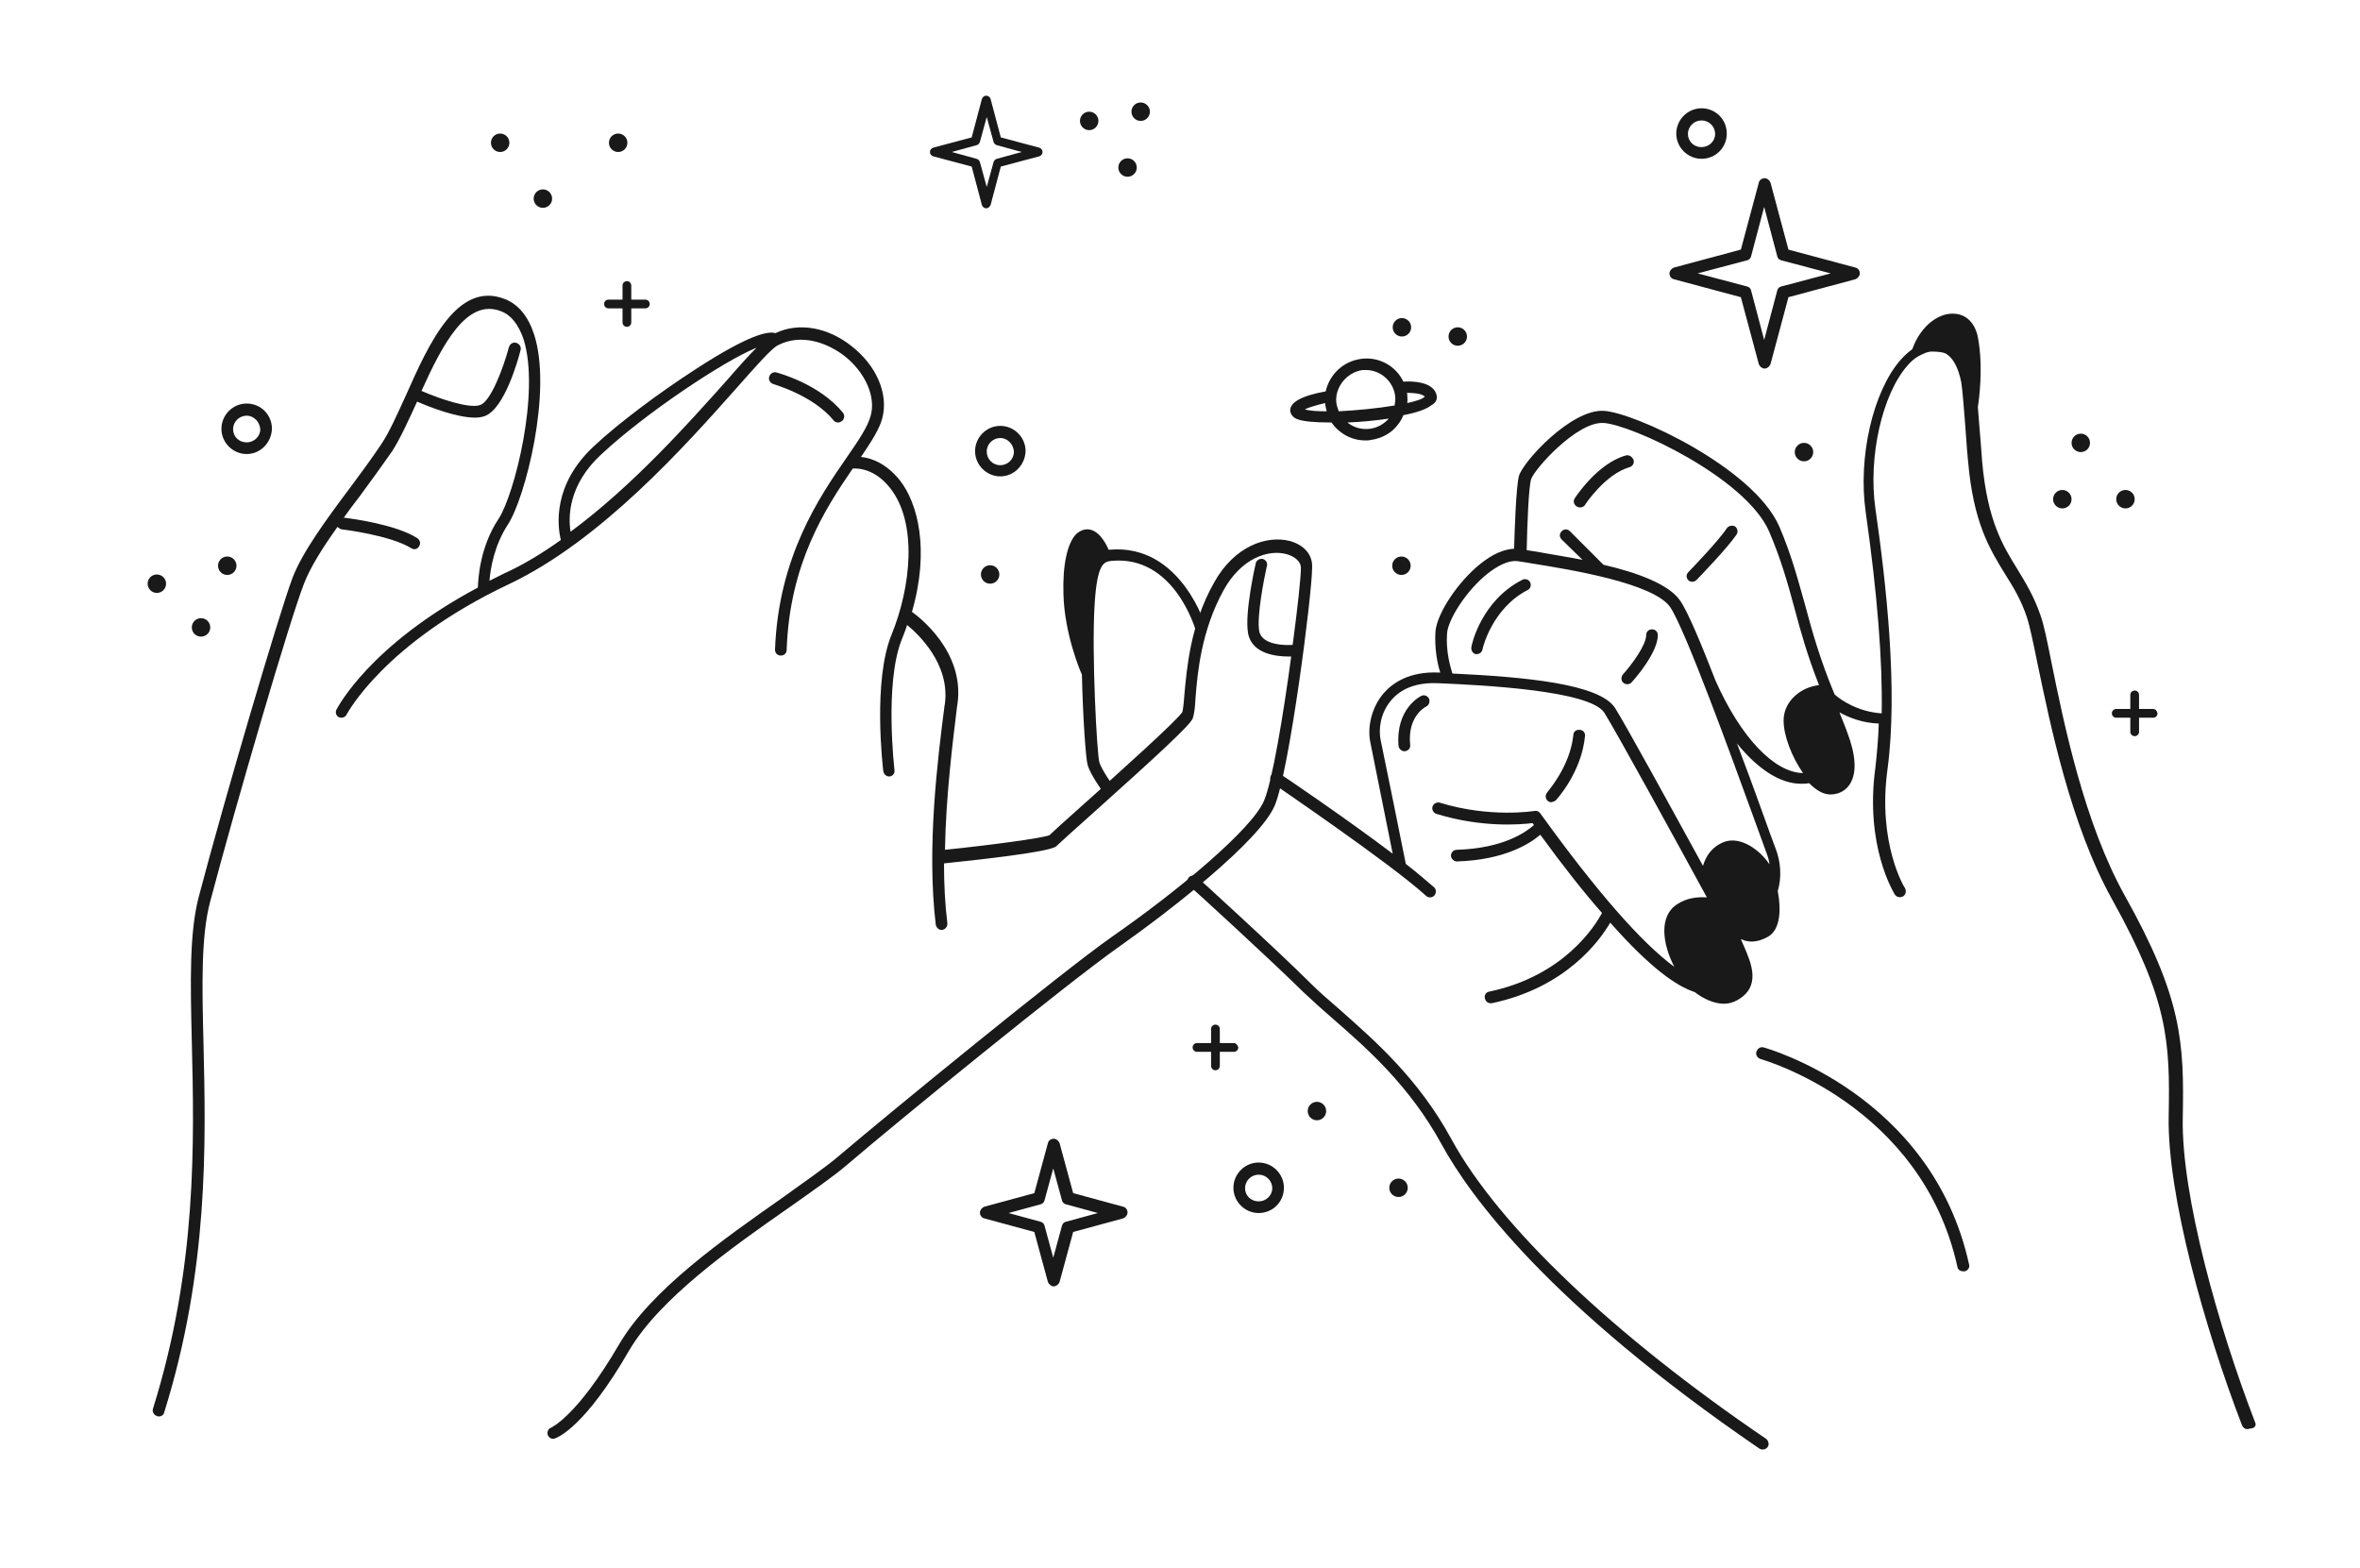 <?xml version="1.0" encoding="utf-8"?>
<!-- Generator: Adobe Illustrator 19.0.0, SVG Export Plug-In . SVG Version: 6.00 Build 0)  -->
<svg version="1.1" id="Capa_1" xmlns="http://www.w3.org/2000/svg" xmlns:xlink="http://www.w3.org/1999/xlink" x="0px" y="0px"
	 viewBox="50 202.9 486 322.9" style="enable-background:new 50 202.9 486 322.9;" xml:space="preserve">
<style type="text/css">
	.st0{fill:#191919;}
</style>
<g>
	<path class="st0" d="M100.8,296.4c-2.8,0-5.2-2.3-5.2-5.2c0-2.8,2.3-5.2,5.2-5.2s5.2,2.3,5.2,5.2
		C105.9,294.1,103.6,296.4,100.8,296.4z M100.8,288.5c-1.5,0-2.8,1.2-2.8,2.8c0,1.5,1.2,2.7,2.8,2.7c1.5,0,2.8-1.2,2.8-2.7
		C103.5,289.8,102.3,288.5,100.8,288.5z"/>
	<path class="st0" d="M400.4,235.6c-2.8,0-5.2-2.3-5.2-5.2c0-2.8,2.3-5.2,5.2-5.2s5.2,2.3,5.2,5.2
		C405.6,233.3,403.3,235.6,400.4,235.6z M400.4,227.7c-1.5,0-2.8,1.2-2.8,2.8c0,1.5,1.2,2.7,2.8,2.7c1.5,0,2.8-1.2,2.8-2.7
		C403.2,228.9,401.9,227.7,400.4,227.7z"/>
	<path class="st0" d="M309.2,452.7c-2.8,0-5.2-2.3-5.2-5.2c0-2.8,2.3-5.2,5.2-5.2c2.8,0,5.2,2.3,5.2,5.2
		C314.4,450.4,312.1,452.7,309.2,452.7z M309.2,444.8c-1.5,0-2.8,1.2-2.8,2.8c0,1.5,1.2,2.7,2.8,2.7c1.5,0,2.8-1.2,2.8-2.7
		C312,446,310.7,444.8,309.2,444.8z"/>
	<path class="st0" d="M256,301c-2.8,0-5.2-2.3-5.2-5.2c0-2.8,2.3-5.2,5.2-5.2c2.8,0,5.2,2.3,5.2,5.2C261.1,298.7,258.8,301,256,301z
		 M256,293.1c-1.5,0-2.8,1.2-2.8,2.8c0,1.5,1.2,2.8,2.8,2.8c1.5,0,2.8-1.2,2.8-2.8C258.7,294.4,257.5,293.1,256,293.1z"/>
	<path class="st0" d="M267,467.8c-0.5,0-1-0.4-1.2-0.9l-2.8-10.3l-10.3-2.8c-0.5-0.1-0.9-0.6-0.9-1.2c0-0.5,0.4-1,0.9-1.2l10.3-2.8
		l2.8-10.3c0.1-0.5,0.6-0.9,1.2-0.9c0.5,0,1,0.4,1.2,0.9l2.8,10.3l10.3,2.8c0.5,0.1,0.9,0.6,0.9,1.2c0,0.5-0.4,1-0.9,1.2l-10.3,2.8
		l-2.8,10.3C268,467.4,267.5,467.8,267,467.8z M257.7,452.7l6.6,1.8c0.4,0.1,0.7,0.4,0.8,0.8l1.8,6.6l1.8-6.6
		c0.1-0.4,0.4-0.7,0.8-0.8l6.6-1.8l-6.6-1.8c-0.4-0.1-0.7-0.4-0.8-0.8l-1.8-6.6l-1.8,6.6c-0.1,0.4-0.4,0.7-0.8,0.8L257.7,452.7z"/>
	<path class="st0" d="M413.4,278.8c-0.5,0-1-0.4-1.2-0.9l-3.7-13.8l-13.8-3.7c-0.5-0.1-0.9-0.6-0.9-1.2c0-0.5,0.4-1,0.9-1.2
		l13.8-3.7l3.7-13.8c0.1-0.5,0.6-0.9,1.2-0.9l0,0c0.5,0,1,0.4,1.2,0.9l3.7,13.8l13.8,3.7c0.5,0.1,0.9,0.6,0.9,1.2
		c0,0.5-0.4,1-0.9,1.2l-13.8,3.7l-3.7,13.8C414.4,278.4,413.9,278.8,413.4,278.8z M399.6,259.2l10.2,2.7c0.4,0.1,0.7,0.4,0.8,0.8
		l2.7,10.2l2.7-10.2c0.1-0.4,0.4-0.7,0.8-0.8l10.2-2.7l-10.2-2.7c-0.4-0.1-0.7-0.4-0.8-0.8l-2.7-10.2l-2.7,10.2
		c-0.1,0.4-0.4,0.7-0.8,0.8L399.6,259.2z"/>
	<path class="st0" d="M253.1,245.8c-0.4,0-0.8-0.3-0.9-0.7l-2.1-7.9l-7.9-2.1c-0.4-0.1-0.7-0.5-0.7-0.9c0-0.4,0.3-0.8,0.7-0.9
		l7.9-2.1l2.1-7.9c0.1-0.4,0.5-0.7,0.9-0.7l0,0c0.4,0,0.8,0.3,0.9,0.7l2.1,7.9l7.9,2.1c0.4,0.1,0.7,0.5,0.7,0.9
		c0,0.4-0.3,0.8-0.7,0.9l-7.9,2.1l-2.1,7.9C253.8,245.5,253.5,245.8,253.1,245.8z M246,234.2l5.1,1.4c0.3,0.1,0.6,0.3,0.7,0.7
		l1.4,5.1l1.4-5.1c0.1-0.3,0.3-0.6,0.7-0.7l5.1-1.4l-5.1-1.4c-0.3-0.1-0.6-0.3-0.7-0.7l-1.4-5.1l-1.4,5.1c-0.1,0.3-0.3,0.6-0.7,0.7
		L246,234.2z"/>
	<circle class="st0" cx="350.2" cy="272.2" r="1.9"/>
	<circle class="st0" cx="282.2" cy="237.4" r="1.9"/>
	<circle class="st0" cx="161.8" cy="243.8" r="1.9"/>
	<circle class="st0" cx="338.7" cy="270.3" r="1.9"/>
	<circle class="st0" cx="274.3" cy="227.8" r="1.9"/>
	<circle class="st0" cx="153" cy="232.3" r="1.9"/>
	<circle class="st0" cx="421.5" cy="296" r="1.9"/>
	<circle class="st0" cx="96.8" cy="319.4" r="1.9"/>
	<circle class="st0" cx="82.3" cy="323.1" r="1.9"/>
	<circle class="st0" cx="177.3" cy="232.3" r="1.9"/>
	<circle class="st0" cx="338.6" cy="319.4" r="1.9"/>
	<circle class="st0" cx="321.2" cy="431.7" r="1.9"/>
	<circle class="st0" cx="338" cy="447.5" r="1.9"/>
	<circle class="st0" cx="474.7" cy="305.7" r="1.9"/>
	<circle class="st0" cx="284.9" cy="225.9" r="1.9"/>
	<circle class="st0" cx="253.9" cy="321.2" r="1.9"/>
	<circle class="st0" cx="487.7" cy="305.7" r="1.9"/>
	<circle class="st0" cx="91.4" cy="332.1" r="1.9"/>
	<circle class="st0" cx="478.5" cy="294.1" r="1.9"/>
	<path class="st0" d="M345.9,284.6c-0.1-0.8-0.5-1.5-1.2-2c-1.6-1.2-4.5-1.2-5.7-1.1c-1.5-3.2-5-5.2-8.7-4.7
		c-3.7,0.5-6.5,3.2-7.3,6.7c-5,0.9-7.5,2.3-7.3,4.1c0.1,0.5,0.4,1.2,1.4,1.6c1.2,0.5,3.7,0.7,6.7,0.7c0.1,0,0.3,0,0.4,0
		c0.5,0.7,1.1,1.4,1.8,1.9c1.5,1.2,3.3,1.8,5.2,1.8c0.3,0,0.7,0,1.1-0.1c2.2-0.3,4.3-1.4,5.6-3.2c0.5-0.6,0.8-1.2,1.1-1.9
		c2.6-0.5,4.7-1.2,5.7-2C345.8,285.8,345.9,285.1,345.9,284.6z M330.6,279.1c0.3,0,0.5,0,0.7,0c3,0,5.6,2.3,6,5.3
		c0.1,0.7,0,1.3-0.1,2c-3.5,0.6-7.8,1-11.5,1.2c-0.2-0.5-0.4-1.1-0.5-1.7c0-0.4-0.1-0.7,0-1.1c0-0.1,0-0.2,0-0.3
		C325.6,281.8,327.8,279.5,330.6,279.1z M318.7,287.2c0.8-0.4,2.5-0.9,4.2-1.3c0,0.1,0,0.2,0,0.3c0.1,0.5,0.2,1,0.3,1.4
		C321.3,287.6,319.6,287.5,318.7,287.2z M332.1,291.2c-1.6,0.2-3.2-0.2-4.5-1.2c0,0-0.1-0.1-0.1-0.1c2.8-0.1,5.8-0.4,8.5-0.8
		C335,290.2,333.7,291,332.1,291.2z M339.8,285.9c0.1-0.6,0-1.2,0-1.8c0-0.1,0-0.2-0.1-0.3c1.2,0,2.8,0.1,3.5,0.6
		c0.1,0.1,0.2,0.1,0.2,0.2C342.9,285.1,341.6,285.5,339.8,285.9z"/>
	<path class="st0" d="M304.1,417.7h-2.9v-2.9c0-0.5-0.4-0.9-0.9-0.9c-0.5,0-0.9,0.4-0.9,0.9v2.9h-2.9c-0.5,0-0.9,0.4-0.9,0.9
		c0,0.5,0.4,0.9,0.9,0.9h2.9v2.9c0,0.5,0.4,0.9,0.9,0.9c0.5,0,0.9-0.4,0.9-0.9v-2.9h2.9c0.5,0,0.9-0.4,0.9-0.9
		C304.9,418.1,304.5,417.7,304.1,417.7z"/>
	<path class="st0" d="M493.4,348.9h-2.9V346c0-0.5-0.4-0.9-0.9-0.9c-0.5,0-0.9,0.4-0.9,0.9v2.9h-2.9c-0.5,0-0.9,0.4-0.9,0.9
		c0,0.5,0.4,0.9,0.9,0.9h2.9v2.9c0,0.5,0.4,0.9,0.9,0.9c0.5,0,0.9-0.4,0.9-0.9v-2.9h2.9c0.5,0,0.9-0.4,0.9-0.9
		C494.2,349.3,493.9,348.9,493.4,348.9z"/>
	<path class="st0" d="M182.9,264.6h-2.9v-2.9c0-0.5-0.4-0.9-0.9-0.9c-0.5,0-0.9,0.4-0.9,0.9v2.9h-2.9c-0.5,0-0.9,0.4-0.9,0.9
		c0,0.5,0.4,0.9,0.9,0.9h2.9v2.9c0,0.5,0.4,0.9,0.9,0.9c0.5,0,0.9-0.4,0.9-0.9v-2.9h2.9c0.5,0,0.9-0.4,0.9-0.9
		C183.8,265,183.4,264.6,182.9,264.6z"/>
</g>
<g>
	<g>
		<path class="st0" d="M315.6,314.3c-4.7-1.2-11.4,1-15.6,8.6c-4.9,8.7-5.6,17.7-6.1,23.1c-0.1,1.6-0.3,3.1-0.4,3.5
			c-0.9,1.6-13.4,12.8-20.1,18.8c-4.8,4.3-6.7,6-7.3,6.6c-1.5,0.6-11.8,2-21.5,3c0.2-11.2,1.6-22.2,2.5-29.6l0.1-0.6
			c1.4-10.7-8-17.8-9.4-18.8c3.7-12.8,1.2-22.4-2.5-27.1c-2.9-3.6-6-4.6-8-4.8c2.1-3.1,3.8-5.7,4.4-8c1.3-5-1.2-10.8-6.3-14.8
			c-4.9-3.9-10.9-5-15.7-2.7c-1.4-0.4-5,0-16.4,7.4c-7.6,4.9-16,11.2-20.9,15.8c-8.7,8-7.6,16.6-6.9,19.4c-3.8,2.7-7.7,5.1-11.7,6.9
			c-1,0.5-2,1-3,1.5c0.2-2.6,1-7.3,3.8-11.6c3.5-5.3,9.2-27.3,5.4-39.1c-1.2-3.7-3.2-6.2-6-7.3c-9.8-3.9-15.7,9.2-20.4,19.8
			c-1.8,3.9-3.4,7.6-5.1,10.1c-2,3-4.3,6.1-6.6,9.2c-4.8,6.4-9.7,13.1-11.7,18.4c-2.8,7.5-14,45.5-19.3,65.7
			c-1.9,7.4-1.7,17.2-1.4,29.7c0.5,20.7,1.1,46.5-8,75.6c-0.2,0.6,0.2,1.3,0.8,1.5c0.1,0,0.2,0.1,0.4,0.1c0.5,0,1-0.3,1.1-0.8
			c9.2-29.4,8.6-55.4,8.1-76.3c-0.3-11.8-0.5-22,1.4-29c5.3-20.1,16.4-58,19.3-65.4c1.3-3.4,3.9-7.5,6.9-11.7
			c0.2,0.2,0.5,0.4,0.8,0.5c0.1,0,10.1,1.2,14.4,3.9c0.2,0.1,0.4,0.2,0.6,0.2c0.4,0,0.8-0.2,1-0.6c0.4-0.6,0.2-1.3-0.4-1.7
			c-4.4-2.8-13.4-4-15.1-4.2c1-1.4,2.1-2.9,3.2-4.3c2.3-3.1,4.6-6.3,6.7-9.3c1.7-2.6,3.4-6.4,5.2-10.3c2.5,1.1,8.1,3.3,11.9,3.3
			c0.7,0,1.4-0.1,2-0.3c4.1-1.5,6.9-11.6,7.4-13.6c0.2-0.6-0.2-1.3-0.9-1.5c-0.6-0.2-1.3,0.2-1.5,0.9c-1.2,4.5-3.8,11.2-5.9,11.9
			c-2.2,0.8-8.2-1.2-12.1-2.9c4.3-9.5,9.3-19.2,16.4-16.4c2.1,0.8,3.6,2.8,4.6,5.7c3.5,11-1.9,32.1-5.1,37c-3.8,5.7-4.2,12-4.3,14.2
			c-22.3,11.9-28.8,24.6-29.1,25.1c-0.3,0.6-0.1,1.3,0.5,1.6c0.2,0.1,0.4,0.1,0.5,0.1c0.4,0,0.9-0.2,1.1-0.7
			c0.1-0.1,7.6-14.6,33.4-26.8c19-9,36.4-28.6,46.8-40.3c3.9-4.4,7.3-8.3,8.6-8.9c4.8-2.5,10.2-0.5,13.7,2.2
			c4.3,3.4,6.5,8.4,5.4,12.3c-0.6,2.3-2.5,5.1-5,8.7c-5.6,8.1-14,20.4-14.7,39.5c0,0.7,0.5,1.2,1.2,1.2c0.7,0,1.2-0.5,1.2-1.2
			c0.6-17.7,7.9-29,13.6-37.3c0,0,0,0,0,0c0,0,4.1-0.6,7.7,4c5.7,7.2,4.3,20.4,0.3,30.2c-3.9,9.5-1.8,27.3-1.7,28.1
			c0.1,0.6,0.6,1.1,1.2,1.1c0,0,0.1,0,0.1,0c0.7-0.1,1.1-0.7,1-1.3c0-0.2-2.1-17.9,1.5-26.9c0.4-1,0.8-2,1.1-3
			c2.2,1.8,8.8,7.9,7.8,16.1l-0.1,0.6c-1.4,10.9-3.7,29.1-1.8,45c0.1,0.6,0.6,1.1,1.2,1.1c0,0,0.1,0,0.1,0c0.7-0.1,1.1-0.7,1.1-1.3
			c-0.5-4-0.7-8.2-0.7-12.4c22.2-2.3,23-3.3,23.3-3.7c0.4-0.4,3.7-3.4,7.2-6.5c13.5-12.1,20-18.1,20.7-19.6c0.3-0.8,0.5-2.2,0.6-4.3
			c0.4-5.2,1.2-13.9,5.8-22.2c3.6-6.5,9.1-8.4,12.9-7.4c1.8,0.5,3,1.6,3,2.8c0,2-0.7,8.4-1.7,15.9c-1.1,0.1-6.4,0.2-6.9-2.9
			c-0.5-3.1,1-10.7,1.6-13.4c0.2-0.6-0.3-1.3-0.9-1.4c-0.6-0.1-1.3,0.3-1.4,0.9c-0.1,0.4-2.3,10.1-1.6,14.3c0.7,4.4,5.9,4.9,8.4,4.9
			c0.2,0,0.4,0,0.5,0c-1.6,11.9-3.9,25.8-5.6,29.7c-2.5,5.9-17.9,18.7-31.3,28c-10.4,7.3-45.6,36.1-56.2,45.1
			c-2.8,2.4-6.9,5.2-11.6,8.6c-12.1,8.5-27.2,19-33.8,30.4c-8.6,14.7-13.8,16.9-13.9,17c-0.6,0.2-0.9,0.9-0.7,1.5
			c0.2,0.5,0.6,0.8,1.1,0.8c0.1,0,0.3,0,0.4-0.1c0.6-0.2,6.2-2.4,15.2-18c6.4-10.9,21.2-21.3,33.1-29.6c4.8-3.4,9-6.3,11.8-8.7
			c10.5-9,45.6-37.6,56-44.9c10.5-7.4,29-21.8,32.1-29.1c3-7,7.7-43.5,7.7-48.9C320.4,317.1,318.5,315.1,315.6,314.3z M199.7,281.2
			c-7.7,8.6-19.2,21.6-32.2,31.2c-0.5-3-0.5-9.7,6.4-16c8.9-8.3,25-19.1,31.9-21.9C204.3,276,202.3,278.2,199.7,281.2z"/>
		<path class="st0" d="M221.7,289.5c0.2,0.3,0.6,0.4,0.9,0.4c0.3,0,0.5-0.1,0.8-0.3c0.5-0.4,0.6-1.2,0.2-1.7
			c-4.9-6-13.4-8.2-13.7-8.3c-0.6-0.2-1.3,0.2-1.5,0.9c-0.2,0.6,0.2,1.3,0.9,1.5C209.4,282.1,217.3,284.2,221.7,289.5z"/>
	</g>
	<g>
		<path class="st0" d="M297.6,333.8c0.6-0.2,1-0.8,0.8-1.5c0-0.2-5.1-17.5-19.9-16.2c-0.1,0-0.1,0-0.2,0c-0.6-1.4-2.1-4.2-4.4-4.2
			c-0.6,0-1.4,0.2-2.3,1c-1.8,1.9-2.8,6.3-2.6,12.4c0.2,8.2,3.6,16.2,3.8,16.5c0,0,0,0,0,0c0.2,8.8,0.8,17.5,1.2,18.7
			c0.6,2,3,5.3,3.3,5.7c0.2,0.3,0.6,0.5,1,0.5c0.2,0,0.5-0.1,0.7-0.2c0.5-0.4,0.6-1.1,0.3-1.7c-0.7-0.9-2.5-3.6-2.9-4.9
			c-0.5-1.6-1.6-22.2-1-32.2c0.5-9,2-9.1,3.5-9.3c12.8-1.2,17.2,13.8,17.4,14.5C296.3,333.6,296.9,334,297.6,333.8z"/>
		<path class="st0" d="M514.4,495.8c-7.6-19.7-15.2-46.8-14.9-62.6c0.3-15.6-0.1-24.7-11.9-45.8c-8.4-15-12.6-35.6-15.1-47.9
			c-0.9-4.5-1.6-8-2.3-9.9c-1.3-3.8-3-6.6-4.7-9.4c-3.1-5-6.2-10.1-7.3-22.1c-0.2-2.8-0.4-5.3-0.6-7.6c-0.1-1.4-0.2-2.6-0.3-3.8
			c0.2-1.1,1.2-8.2,0-14.4c-0.6-2.9-2.4-4.7-4.9-4.8c-3-0.2-6.8,2.3-8.6,7.3c-0.8,0.6-1.6,1.3-2.4,2.2c-5.7,6.5-8.8,20-7.2,31.3
			c2.4,16.9,3.5,30.7,3.3,41.5c-4.8-0.3-8.4-2.7-9.7-3.9c-3-7.2-4.6-12.9-6.1-18.5c-1.5-5.3-2.8-10.3-5.3-16.1
			c-5.3-12.1-29.9-23.5-36.2-23.8c-6.7-0.3-16.5,10.4-17.4,13.4c-0.6,2.2-0.9,11.5-1,15c-2.1,0.1-4.4,1.1-6.8,3
			c-4.7,3.7-9.1,10.3-9.4,14.1c-0.2,3.5,0.4,6.6,1,8.4l-0.2,0c-6.2-0.3-9.7,2.2-11.5,4.3c-2.3,2.7-3.4,6.7-2.7,10.1
			c0.8,3.9,3.4,16.9,4.6,22.9c-9.8-7.4-22.5-16-23.3-16.5c-0.6-0.4-1.3-0.2-1.7,0.3c-0.4,0.6-0.2,1.3,0.3,1.7
			c0.2,0.2,24,16.3,31.6,23.2c0.2,0.2,0.5,0.3,0.8,0.3c0.3,0,0.6-0.1,0.9-0.4c0.4-0.5,0.4-1.3-0.1-1.7c-1.5-1.3-3.5-3-5.8-4.8
			c-0.6-3-4.2-20.9-5.2-25.6c-0.4-2.1-0.1-5.4,2.2-8.1c2.1-2.5,5.4-3.7,9.6-3.5l0.2,0c9.3,0.4,31.2,1.5,34.1,6.1
			c2.5,4,14.4,25.7,21.1,38c-1.7-0.1-4,0-6.1,1.4c-3.8,2.4-3.1,8.1-0.6,12.9c-6.7-4.9-16-15.5-27.6-31.6c-0.3-0.4-0.7-0.6-1.2-0.5
			c-0.1,0-9,1.5-19.5-1.7c-0.6-0.2-1.3,0.2-1.5,0.8c-0.2,0.6,0.2,1.3,0.8,1.5c9.4,2.9,17.4,2.2,19.8,1.9c0.1,0.1,0.2,0.3,0.3,0.4
			c-1.6,1.4-6.2,4.8-15.9,5.1c-0.7,0-1.2,0.6-1.2,1.2c0,0.6,0.6,1.2,1.2,1.2c0,0,0,0,0,0c9.9-0.3,15.1-3.7,17.2-5.5
			c4.8,6.6,9,11.9,12.7,16.1c-1.4,2.7-7.9,13-23.2,16.2c-0.7,0.1-1.1,0.8-0.9,1.4c0.1,0.6,0.6,1,1.2,1c0.1,0,0.2,0,0.2,0
			c15.2-3.2,22.2-12.8,24.4-16.6c8.3,9.4,13.7,13.1,17.4,14.3c1.8,1.4,4,2.4,6,2.4c0.9,0,1.8-0.2,2.7-0.7c5.1-2.8,2.9-7.7,1.5-11
			c-0.1-0.3-0.3-0.6-0.4-0.9c-0.1-0.2-0.2-0.5-0.3-0.7c0.3,0.1,0.6,0.2,0.8,0.3c0.5,0.1,0.9,0.2,1.4,0.2c1.3,0,2.5-0.5,3.4-1
			c2.6-1.5,2.7-5.7,2-9.4c0.8-2.7,0.7-5.9-0.5-8.9c-0.4-1.1-1.5-4-2.8-7.7c-1.4-3.9-3.2-8.8-5.1-13.8c4.3,5.3,8.9,8.3,13.2,8.3
			c0.5,0,1,0,1.5-0.1c0.1,0,0.1,0,0.2,0c0.1,0.1,0.3,0.3,0.4,0.4c1.4,1.3,2.7,1.9,3.9,1.9c0.1,0,0.2,0,0.3,0c1.7-0.1,3-0.9,3.8-2.2
			c1.4-2.3,1.2-5.9-0.6-10.6c-0.6-1.7-1.2-3-1.6-4.1c2,1.1,4.8,2.2,8.1,2.3c-0.1,3.3-0.4,6.4-0.7,9.1c-2.2,16.2,3.8,25.7,4,26.1
			c0.4,0.6,1.1,0.7,1.7,0.4c0.6-0.4,0.7-1.1,0.4-1.7c-0.1-0.1-5.7-9.2-3.6-24.5c2.2-16.4-0.3-38.5-2.5-53.7
			c-1.5-10.6,1.4-23.5,6.6-29.4c0.6-0.7,1.3-1.4,2.2-1.9c0,0,0,0,0,0c0,0,0.7-0.4,1.7-0.8c0.4-0.1,0.7-0.2,1.1-0.2c0,0,0,0,0,0
			c1.2,0,2.2,0.1,2.9,0.4c1.5,0.9,2.6,2.9,3.2,6c0.3,2.1,0.5,5,0.8,8.7c0.2,2.2,0.3,4.8,0.6,7.6c1.1,12.5,4.4,17.9,7.6,23.1
			c1.7,2.7,3.3,5.3,4.5,8.9c0.6,1.8,1.3,5.2,2.2,9.6c2.6,12.4,6.8,33.2,15.4,48.6c11.5,20.7,11.9,29.1,11.6,44.6
			c-0.3,16.2,7.4,43.6,15.1,63.6c0.2,0.5,0.6,0.8,1.1,0.8c0.1,0,0.3,0,0.4-0.1C514.4,497.1,514.7,496.4,514.4,495.8z M411,370.9
			c1.4,3.8,2.4,6.6,2.8,7.7c0.3,0.8,0.5,1.5,0.6,2.3c-2-3-6-5.9-9.4-4.6c-2.5,1-3.7,2.9-4.3,4.9c-6.8-12.4-15.9-29-18.1-32.5
			c-3.2-5-18.6-6.4-33.5-7.1c-0.4-1.3-1.4-4.6-1.1-8.3c0.2-2.8,4-8.9,8.5-12.4c1.7-1.3,4.1-2.8,6.3-2.4c0.8,0.1,1.9,0.3,3.1,0.5
			c7.4,1.2,24.8,4,28.1,9C397.1,332.7,406.5,358.5,411,370.9z M423.9,344.1c-3.3,0.6-6.6,3.3-6.6,7.2c0,3.1,1.7,7.5,4,10.8
			c-5.9-0.1-12.8-7.3-18-19c0,0,0,0,0,0c-3-7.7-5.7-14.2-7.3-16.5c-2.3-3.4-8.9-5.8-15.8-7.4l-6.9-6.9c-0.5-0.5-1.2-0.5-1.7,0
			c-0.5,0.5-0.5,1.2,0,1.7l4.3,4.2c-3.5-0.7-6.9-1.2-9.5-1.7c-0.7-0.1-1.4-0.2-2-0.3c0.1-5.3,0.4-13,0.9-14.6
			c0.6-2,9.4-11.9,14.9-11.6c5.7,0.3,29.2,11.2,34.1,22.3c2.4,5.6,3.8,10.5,5.2,15.7c1.3,4.9,2.7,9.9,5.1,16
			C424.2,344,424.1,344.1,423.9,344.1z"/>
		<path class="st0" d="M348.9,437.5c-6.8-12.5-15.8-20.3-22.9-26.6c-2.2-1.9-4.3-3.7-6-5.4c-7-7-23.4-21.9-23.5-22
			c-0.5-0.4-1.3-0.4-1.7,0.1c-0.4,0.5-0.4,1.3,0.1,1.7c0.2,0.1,16.4,14.9,23.5,21.9c1.8,1.7,3.9,3.6,6.1,5.5
			c7,6.1,15.8,13.8,22.4,25.9c5.8,10.6,22,32.9,65.4,62.6c0.2,0.1,0.4,0.2,0.7,0.2c0.4,0,0.8-0.2,1-0.5c0.4-0.5,0.2-1.3-0.3-1.7
			C382.2,477.8,358.6,455.3,348.9,437.5z"/>
		<path class="st0" d="M413.2,418.6c-0.6-0.2-1.3,0.2-1.5,0.9c-0.2,0.6,0.2,1.3,0.9,1.5c0.3,0.1,33.1,9.3,40.5,42.8
			c0.1,0.6,0.6,0.9,1.2,0.9c0.1,0,0.2,0,0.3,0c0.6-0.1,1.1-0.8,0.9-1.4C447.8,428.2,413.6,418.7,413.2,418.6z"/>
		<path class="st0" d="M370.4,367.7c0.2-0.2,5.3-5.8,6-13.2c0.1-0.7-0.4-1.3-1.1-1.3c-0.7-0.1-1.3,0.4-1.3,1.1
			c-0.7,6.6-5.4,11.7-5.4,11.8c-0.4,0.5-0.4,1.2,0.1,1.7c0.2,0.2,0.5,0.3,0.8,0.3C369.9,368,370.2,367.9,370.4,367.7z"/>
		<path class="st0" d="M390.2,332.5c-0.7,0-1.2,0.5-1.2,1.2c0,2-2.9,6-4.8,8.1c-0.4,0.5-0.4,1.3,0.1,1.7c0.2,0.2,0.5,0.3,0.8,0.3
			c0.3,0,0.7-0.1,0.9-0.4c0.6-0.6,5.4-6.1,5.4-9.7C391.4,333,390.9,332.5,390.2,332.5z"/>
		<path class="st0" d="M405.6,311.7c-1.7,2.6-7.8,8.9-7.9,9c-0.5,0.5-0.5,1.2,0,1.7c0.2,0.2,0.5,0.3,0.8,0.3c0.3,0,0.6-0.1,0.9-0.4
			c0.3-0.3,6.3-6.5,8.2-9.3c0.4-0.6,0.2-1.3-0.3-1.7C406.7,311,405.9,311.2,405.6,311.7z"/>
		<path class="st0" d="M343.7,348.4c0.6-0.3,0.8-1,0.6-1.6c-0.3-0.6-1-0.9-1.6-0.6c-0.2,0.1-5.3,2.6-4.7,10.3
			c0.1,0.6,0.6,1.1,1.2,1.1c0,0,0.1,0,0.1,0c0.7-0.1,1.2-0.6,1.1-1.3C339.8,350.4,343.5,348.5,343.7,348.4z"/>
		<path class="st0" d="M363.5,322.3c-8.5,4.3-10.5,13.5-10.5,13.9c-0.1,0.6,0.3,1.3,0.9,1.4c0.1,0,0.2,0,0.2,0c0.6,0,1.1-0.4,1.2-1
			c0-0.1,1.9-8.4,9.3-12.2c0.6-0.3,0.8-1,0.5-1.6C364.8,322.2,364,322,363.5,322.3z"/>
		<path class="st0" d="M384.8,296.7c-5.8,1.6-10.3,8.5-10.5,8.8c-0.4,0.6-0.2,1.3,0.4,1.7c0.2,0.1,0.4,0.2,0.7,0.2
			c0.4,0,0.8-0.2,1-0.5c0-0.1,4.2-6.4,9.2-7.8c0.6-0.2,1-0.8,0.8-1.5C386.1,296.9,385.4,296.5,384.8,296.7z"/>
	</g>
</g>
</svg>
